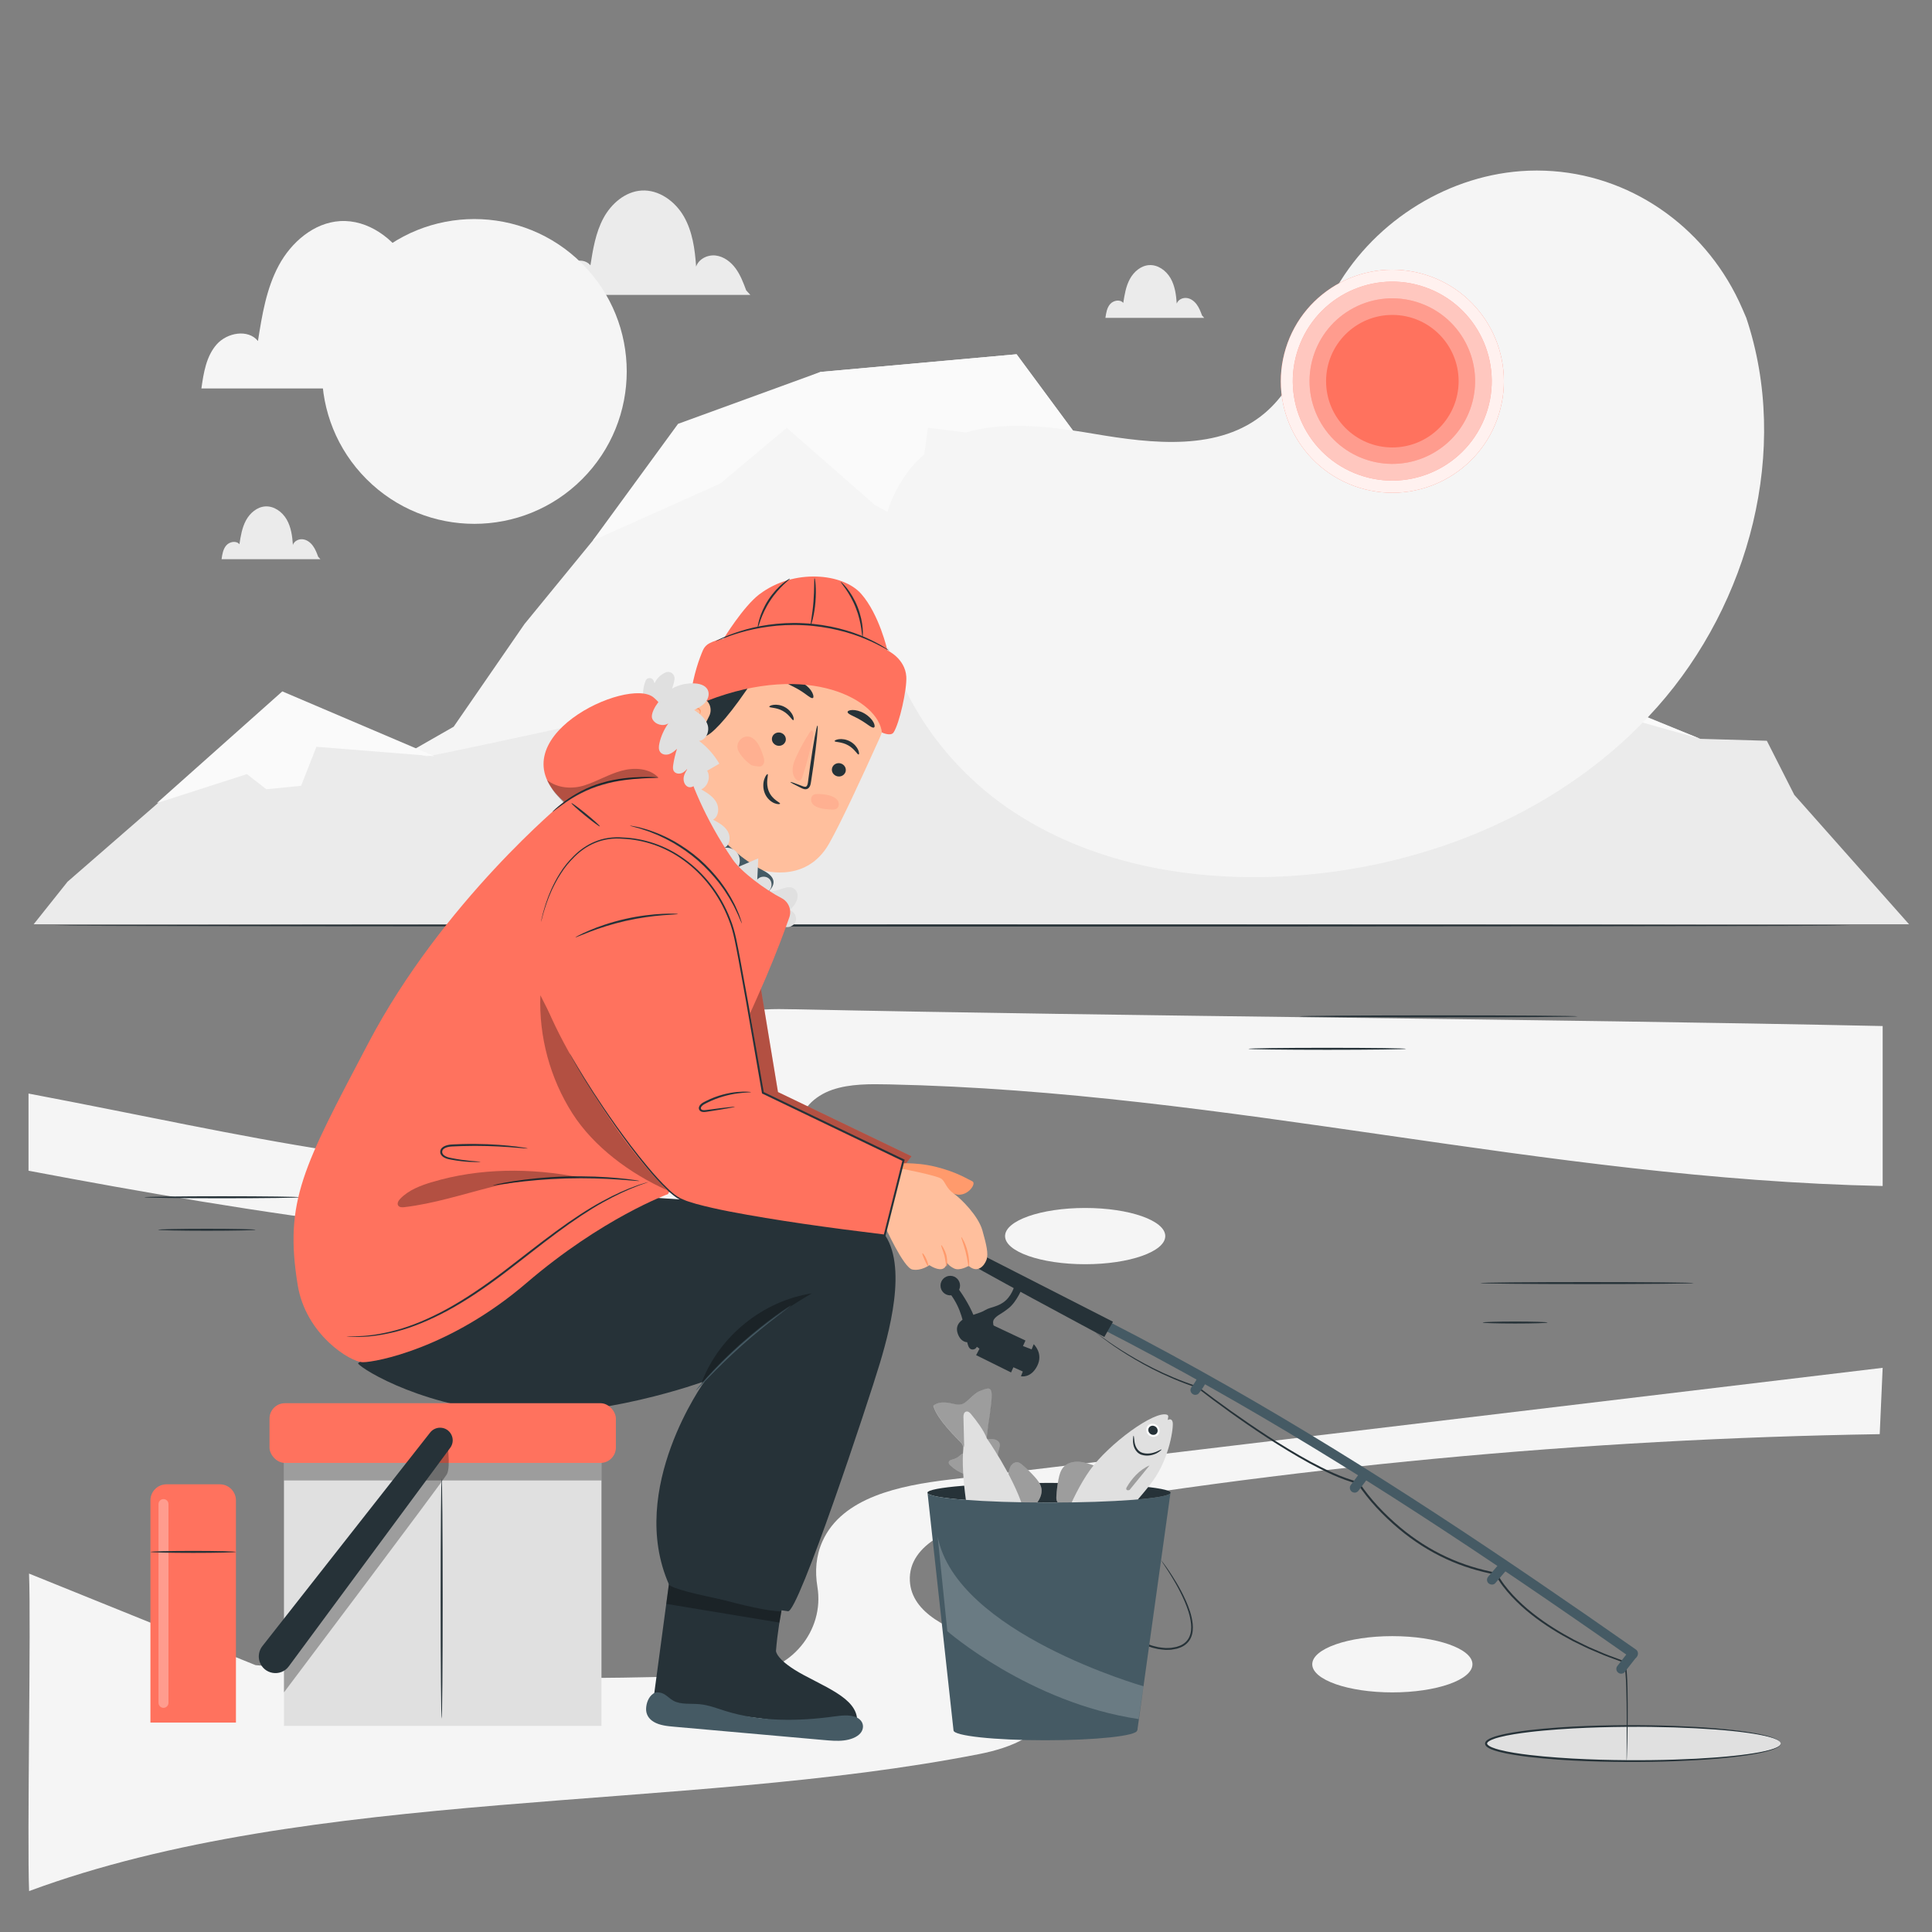 <svg xmlns="http://www.w3.org/2000/svg" viewBox="0 0 500 500"><rect x="0" y="0" width="500" height="500" fill="#808080" stroke="none"/><g id="background-complete"><path d="M82.9,207.81l34.51-19.74,18.32-26.56,41.62-50.86,35.01-14.39,50.73-4.58,30.93,41.86,67.19,9.16s56.17,60.33,56.85,60.25c.67-.08-335.15,4.86-335.15,4.86Z" style="fill:#f5f5f5;"></path><g><path d="M17.48,228.19l54.1-47.06s36.35,14.58,38.88,14.58,87.21-19,88.73-18.5c1.52,.5,56.79-18.5,59.83-19.49,3.04-1,11.15,0,11.15,0l20.79-5.5,11.15-4.5,11.15-3,19.27,2.5,11.66,5.5,95.83,38.49,17.24,.5,7.1,14,29.7,33.49H8.71l8.77-11.01Z" style="fill:#ebebeb;"></path><polygon points="40.58 207.85 63.9 200.34 68.93 204.26 77.93 203.36 81.89 193.27 112.43 195.71 73.06 178.93 40.58 207.85" style="fill:#fafafa;"></polygon><polygon points="440.05 191.21 332.55 147.22 313.29 144.72 287.08 153.25 270.19 157.72 259.03 157.72 237.77 164.93 259 161.81 275.1 173.35 309.34 167.97 327.54 182.38 335.37 173.35 373.09 180.68 363.43 169.62 440.05 191.21" style="fill:#fafafa;"></polygon></g><path d="M257.42,392.83c75.58-13.19,152.26-20.45,229.05-21.67,.25-5.72,.51-11.45,.76-17.17-80.55,9.65-161.09,19.29-241.64,28.94-12.7,1.52-27.59,4.54-32.72,15.92-1.72,3.82-1.99,7.8-1.33,11.8,1.9,11.51-7.03,21.99-18.69,22.54-42.23,2-84.59,1.25-126.71-2.25l-58.63-23.7c.55,13.19-.53,68.98,.02,82.17,73.08-27.05,169.29-20.4,245.95-35.47,7.91-1.56,17.38-5.04,18.31-12.83,1.01-8.5-8.94-13.92-17.33-16.55-8.39-2.64-18.55-6.87-18.99-15.41-.51-9.81,11.98-14.59,21.95-16.33Z" style="fill:#f5f5f5;"></path><ellipse cx="360.34" cy="430.71" rx="20.73" ry="7.28" style="fill:#f5f5f5;"></ellipse><ellipse cx="280.84" cy="319.9" rx="20.73" ry="7.28" style="fill:#f5f5f5;"></ellipse><path d="M205.35,261.2c-5-.11-10.18-.19-14.8,1.41-4.62,1.59-8.53,5.35-8.07,9.47,.6,5.36,7.82,8.62,9.74,13.76,1.9,5.07-2.1,10.65-7.63,13.36-5.53,2.71-12.21,3.2-18.63,3.47-59.48,2.49-100.53-8.68-158.58-19.66v19.97c58.05,10.97,123.9,21.63,183.38,19.13,6.43-.27,13.1-.76,18.63-3.47,5.53-2.71,9.53-8.28,7.63-13.36-1.93-5.14-9.14-8.4-9.74-13.76-.46-4.11,3.46-7.87,8.07-9.47,4.62-1.59,9.79-1.51,14.8-1.41,88.06,1.88,169.03,24.42,257.08,26.3v-41.4c-88.06-1.88-193.83-2.47-281.88-4.35Z" style="fill:#f5f5f5;"></path><polygon points="265.57 113.81 284.26 120.33 263.09 91.68 212.36 96.25 175.48 109.69 153.39 139.92 186.4 125.15 203.61 110.72 226.36 130.65 243.24 139.92 237.77 127.9 240.15 110.72 265.57 113.81" style="fill:#fafafa;"></polygon><path d="M131.46,98.67c-1.18-3.16-2.39-6.37-4.39-9.1-1.99-2.73-4.9-4.96-8.26-5.37-3.35-.41-7.07,1.4-8.16,4.6-.48-7.2-1.5-14.59-5.11-20.85-3.61-6.25-10.33-11.17-17.54-10.73-6.79,.42-12.61,5.46-15.84,11.45-3.23,5.99-4.34,12.86-5.4,19.58-2.57-3.16-8.01-2.17-10.7,.9-2.69,3.06-3.37,7.35-3.94,11.38h81.06l-1.73-1.87Z" style="fill:#f5f5f5;"></path><path d="M444.19,90.43c-1.31-3.49-2.64-7.03-4.84-10.04-2.2-3.01-5.41-5.47-9.11-5.93-3.7-.45-7.8,1.54-9,5.07-.53-7.94-1.66-16.1-5.63-22.99-3.98-6.9-11.4-12.32-19.34-11.83-7.49,.46-13.91,6.02-17.48,12.63-3.57,6.61-4.79,14.19-5.96,21.6-2.84-3.49-8.84-2.39-11.8,.99-2.96,3.38-3.72,8.11-4.35,12.56h87.66l-.15-2.07Z" style="fill:#f5f5f5;"></path><path d="M311.1,81.68c-.37-1-.75-2.01-1.38-2.87-.63-.86-1.55-1.57-2.61-1.69s-2.23,.44-2.57,1.45c-.15-2.27-.47-4.6-1.61-6.58-1.14-1.97-3.26-3.52-5.53-3.38-2.14,.13-3.98,1.72-5,3.61-1.02,1.89-1.37,4.06-1.7,6.18-.81-1-2.53-.68-3.38,.28s-1.06,2.32-1.24,3.59h25.58l-.54-.59Z" style="fill:#ebebeb;"></path><path d="M451.29,132.3c-.5-1.32-1-2.67-1.84-3.81-.83-1.14-2.05-2.08-3.46-2.25-1.4-.17-2.96,.59-3.42,1.93-.2-3.02-.63-6.11-2.14-8.73-1.51-2.62-4.33-4.68-7.35-4.49-2.85,.17-5.28,2.29-6.64,4.8-1.35,2.51-1.82,5.39-2.26,8.2-1.08-1.32-3.36-.91-4.48,.38-1.13,1.28-1.41,3.08-1.65,4.77h33.96l-.72-.78Z" style="fill:#ebebeb;"></path><path d="M82.36,144.13c-.37-1-.75-2.01-1.38-2.87-.63-.86-1.55-1.57-2.61-1.69-1.06-.13-2.23,.44-2.57,1.45-.15-2.27-.47-4.6-1.61-6.58-1.14-1.97-3.26-3.52-5.53-3.38-2.14,.13-3.98,1.72-5,3.61-1.02,1.89-1.37,4.06-1.7,6.18-.81-1-2.53-.68-3.38,.28s-1.06,2.32-1.24,3.59h25.58l-.54-.59Z" style="fill:#ebebeb;"></path><path d="M193.12,75.15c-.74-1.97-1.49-3.97-2.73-5.67-1.24-1.7-3.06-3.09-5.15-3.35-2.09-.26-4.4,.87-5.09,2.86-.3-4.49-.94-9.1-3.18-12.99-2.25-3.9-6.44-6.96-10.93-6.69-4.23,.26-7.86,3.4-9.87,7.14-2.01,3.73-2.71,8.02-3.37,12.21-1.61-1.97-4.99-1.35-6.67,.56-1.68,1.91-2.1,4.58-2.46,7.1h50.52l-1.08-1.17Z" style="fill:#ebebeb;"></path></g><g id="background-simple"><path d="M451.92,82.22l-1.03-2.38c-8.67-20.03-27.42-33.96-48.99-35.55-2.77-.2-5.56-.21-8.34,0-20.02,1.49-38.96,13.86-48.56,31.73-5.65,10.51-8.55,23.1-17.59,30.81-11.76,10.04-29.1,8.02-44.24,5.45-15.14-2.57-32.5-4.54-44.21,5.55-7.34,6.32-10.76,16.27-11.58,25.97-2.15,25.69,12.48,50.94,33.52,65.38,21.04,14.44,47.51,19.12,72.93,17.54,35.61-2.22,71.2-16.86,95.09-43.77,23.88-26.9,34.45-66.58,23-100.73Z" style="fill:#f5f5f5;"></path><circle cx="122.76" cy="96.13" r="39.44" transform="translate(-32.02 114.96) rotate(-45)" style="fill:#f5f5f5;"></circle></g><g id="Floor"><path d="M478.76,239.53c0,.14-104.04,.26-232.34,.26s-232.36-.12-232.36-.26,104.01-.26,232.36-.26,232.34,.12,232.34,.26Z" style="fill:#263238;"></path><path d="M408.31,263.03c0,.14-16.13,.26-36.02,.26s-36.02-.12-36.02-.26,16.12-.26,36.02-.26,36.02,.12,36.02,.26Z" style="fill:#263238;"></path><path d="M363.89,271.43c0,.14-9.14,.26-20.41,.26s-20.41-.12-20.41-.26,9.14-.26,20.41-.26,20.41,.12,20.41,.26Z" style="fill:#263238;"></path><path d="M438.33,332.06c0,.14-12.36,.26-27.61,.26s-27.62-.12-27.62-.26,12.36-.26,27.62-.26,27.61,.12,27.61,.26Z" style="fill:#263238;"></path><path d="M400.51,342.27c0,.14-3.76,.26-8.4,.26s-8.4-.12-8.4-.26,3.76-.26,8.4-.26,8.4,.12,8.4,.26Z" style="fill:#263238;"></path><path d="M77.55,309.85c0,.14-9,.26-20.11,.26s-20.11-.12-20.11-.26,9-.26,20.11-.26,20.11,.12,20.11,.26Z" style="fill:#263238;"></path><path d="M66.14,318.26c0,.14-5.64,.26-12.61,.26s-12.61-.12-12.61-.26,5.64-.26,12.61-.26,12.61,.12,12.61,.26Z" style="fill:#263238;"></path></g><g id="Sun"><g><g><circle cx="360.34" cy="98.65" r="28.86" transform="translate(159.49 413.68) rotate(-72.79)" style="fill:#FF725E;"></circle><g style="opacity:.9;"><circle cx="360.34" cy="98.65" r="28.86" transform="translate(159.49 413.68) rotate(-72.79)" style="fill:#fff;"></circle></g></g><g><circle cx="360.34" cy="98.65" r="25.74" transform="translate(132.26 394.55) rotate(-67.69)" style="fill:#FF725E;"></circle><g style="opacity:.6;"><circle cx="360.34" cy="98.65" r="25.74" transform="translate(132.26 394.55) rotate(-67.69)" style="fill:#fff;"></circle></g></g><g><circle cx="360.34" cy="98.65" r="21.42" transform="translate(-4.44 179.36) rotate(-27.79)" style="fill:#FF725E;"></circle><g style="opacity:.3;"><circle cx="360.34" cy="98.65" r="21.42" transform="translate(-4.44 179.36) rotate(-27.79)" style="fill:#fff;"></circle></g></g><circle cx="360.34" cy="98.65" r="17.15" style="fill:#FF725E;"></circle></g></g><g id="Thermos"><g><path d="M43.09,384.14h13.81c2.29,0,4.16,1.86,4.16,4.16v57.5h-22.13v-57.5c0-2.29,1.86-4.16,4.16-4.16Z" style="fill:#FF725E;"></path><path d="M42.31,441.99h0c-.71,0-1.29-.58-1.29-1.29v-51.45c0-.71,.58-1.29,1.29-1.29h0c.72,0,1.29,.58,1.29,1.29v51.45c0,.71-.58,1.29-1.29,1.29Z" style="fill:#fff; opacity:.3;"></path><path d="M61.06,401.63c0,.14-4.95,.26-11.06,.26s-11.06-.12-11.06-.26,4.95-.26,11.06-.26,11.06,.12,11.06,.26Z" style="fill:#263238;"></path></g></g><g id="Bucket"><g><path d="M302.94,386.32c0,1.41-14.08,2.55-31.46,2.55s-31.46-1.14-31.46-2.55,14.08-2.55,31.46-2.55,31.46,1.14,31.46,2.55Z" style="fill:#263238;"></path><path d="M300.48,403.79s.21,.21,.55,.66c.34,.44,.83,1.11,1.43,1.99,1.18,1.76,2.88,4.35,4.45,7.83,.76,1.74,1.52,3.72,1.76,5.99,.11,1.12,.06,2.35-.43,3.5-.48,1.15-1.49,2.11-2.7,2.59-.31,.11-.61,.21-.92,.32-.32,.06-.64,.12-.97,.18-.64,.17-1.32,.11-1.99,.14-.67-.04-1.34-.12-2.01-.23-.66-.18-1.35-.27-1.99-.53-2.63-.87-5.14-2.28-7.54-3.91-4.79-3.32-8.81-7.16-12.3-10.77-3.48-3.63-6.41-7.08-8.81-10.03-2.39-2.95-4.23-5.41-5.48-7.13-.62-.86-1.1-1.54-1.41-2-.31-.46-.47-.71-.45-.72,.01-.01,.2,.22,.54,.66,.37,.48,.86,1.13,1.48,1.94,1.3,1.68,3.18,4.1,5.6,7.02,2.42,2.92,5.38,6.33,8.87,9.93,3.49,3.58,7.51,7.39,12.25,10.68,2.37,1.62,4.84,3.01,7.4,3.86,.63,.25,1.29,.34,1.93,.52,.65,.11,1.3,.19,1.93,.23,.64-.04,1.28,.03,1.89-.13,.31-.06,.61-.11,.92-.17,.29-.1,.58-.2,.87-.3,1.13-.45,2.02-1.29,2.47-2.34,.46-1.04,.52-2.2,.42-3.28-.21-2.19-.94-4.15-1.67-5.88-1.51-3.47-3.15-6.07-4.28-7.86-.56-.85-1.01-1.53-1.34-2.04-.31-.46-.47-.71-.46-.72Z" style="fill:#263238;"></path><g><g><path d="M289.61,393.08c.52,.83,1.09,1.62,1.73,2.38,.2,.24,.44,.49,.74,.5,.26,.01,.47-.17,.65-.34,1.97-1.96,2.68-5.06,1.8-7.85l-4.91,5.32Z" style="fill:#e0e0e0;"></path><path d="M280.18,400.91c-.02,.22,.16,.43,.37,.54,.21,.11,.44,.13,.67,.18,.61,.12,1.2,.38,1.71,.76,.2,.15,.38,.31,.6,.43,.22,.12,.48,.17,.69,.09,.33-.13,.43-.54,.47-.89,.15-1.43,.01-2.91-.41-4.34l-4.1,3.24Z" style="fill:#e0e0e0;"></path><path d="M272.48,395.27c-.31,.44-.28,1.06-.08,1.59,.2,.53,.87,1.23,1.23,1.69l1.56-4.8c-.64,.71-2.16,.74-2.71,1.52Z" style="fill:#e0e0e0;"></path><path d="M279.12,378.31c-1.42-.07-2.87,.31-3.8,1.28-.82,.86-1.15,2.07-1.38,3.25-.29,1.46-.47,2.96-.55,4.46-.02,.43-.03,.89,.19,1.28,.32,.58,1.04,.87,1.69,.86,.65-.02,1.68-.49,2.26-.75l5.76-9.34c-1.35-.51-2.75-.98-4.17-1.04Z" style="fill:#e0e0e0;"></path><g style="opacity:.3;"><path d="M289.61,393.08c.52,.83,1.09,1.62,1.73,2.38,.2,.24,.44,.49,.74,.5,.26,.01,.47-.17,.65-.34,1.97-1.96,2.68-5.06,1.8-7.85l-4.91,5.32Z"></path></g><g style="opacity:.3;"><path d="M280.18,400.91c-.02,.22,.16,.43,.37,.54,.21,.11,.44,.13,.67,.18,.61,.12,1.2,.38,1.71,.76,.2,.15,.38,.31,.6,.43,.22,.12,.48,.17,.69,.09,.33-.13,.43-.54,.47-.89,.15-1.43,.01-2.91-.41-4.34l-4.1,3.24Z"></path></g><g style="opacity:.3;"><path d="M272.48,395.27c-.31,.44-.28,1.06-.08,1.59,.2,.53,.87,1.23,1.23,1.69l1.56-4.8c-.64,.71-2.16,.74-2.71,1.52Z"></path></g><g style="opacity:.3;"><path d="M279.12,378.31c-1.42-.07-2.87,.31-3.8,1.28-.82,.86-1.15,2.07-1.38,3.25-.29,1.46-.47,2.96-.55,4.46-.02,.43-.03,.89,.19,1.28,.32,.58,1.04,.87,1.69,.86,.65-.02,1.68-.49,2.26-.75l5.76-9.34c-1.35-.51-2.75-.98-4.17-1.04Z"></path></g><path d="M270.8,400.25l2.57-1.5s3.62-11.16,8.7-18.27c4.88-6.82,16.72-15.49,19.96-14.35,.21,.08,.34,.3,.31,.51l-.13,.87s.98-.68,1.27,.52c.29,1.2-.77,9.25-5.14,15.25-4.38,6-13.39,15.19-19.21,18.69,0,0-.71,.45-.89,1.45-.18,1.01-1.05,8.58-3.33,11.4,0,0-1.35-.18-2.49-1.86-1.13-1.69-1.11-2.93-2.3-3.82-1.19-.89-3.89-.65-5.58-1.71-1.68-1.06-2.76-1.61-1.04-2.98,1.73-1.37,7.29-4.21,7.29-4.21Z" style="fill:#e0e0e0;"></path><path d="M291.61,384.88c-.11,.18-.21,.42-.09,.61,.16,.26,.54,.21,.81,.11l5.18-6.35c-2.56,1.05-4.69,3.5-5.9,5.63Z" style="opacity:.3;"></path><path d="M300.6,375.14c.03,.05-.4,.5-1.3,.98-.91,.44-2.37,.88-3.95,.35-.78-.28-1.36-.91-1.67-1.54-.32-.63-.42-1.25-.45-1.76-.04-1.02,.08-1.62,.14-1.62,.09,0,.1,.62,.24,1.58,.13,.91,.6,2.33,1.93,2.82,1.32,.46,2.73,.14,3.59-.19,.89-.37,1.42-.71,1.46-.63Z" style="fill:#263238;"></path><path d="M299.38,368.84c.79,.59,.99,1.66,.44,2.39s-1.63,.84-2.42,.25c-.79-.59-.99-1.66-.44-2.39,.55-.73,1.63-.84,2.42-.25Z" style="fill:#fff;"></path><path d="M299.08,369.24c.55,.41,.69,1.16,.31,1.67s-1.14,.58-1.69,.17-.69-1.16-.31-1.67,1.14-.58,1.69-.17Z" style="fill:#263238;"></path><g style="opacity:.3;"><path d="M278.12,402.5c-1.84,1.45-3.68,2.9-5.52,4.35-.42,.33-1.05,.66-1.53,.28-.41-.32-.36-.9-.26-1.35,.58-2.39,1.3-4.93,2.53-7.01l-2.54,1.48s-5.56,2.84-7.29,4.21c-1.73,1.37-.65,1.91,1.04,2.98,1.68,1.06,4.39,.82,5.58,1.71,1.19,.89,1.17,2.13,2.3,3.82,1.13,1.69,2.49,1.86,2.49,1.86,2.28-2.82,3.15-10.39,3.33-11.4,.12-.71,.51-1.14,.73-1.33-.31,.02-.62,.21-.86,.4Z"></path></g></g><g><path d="M250.16,388.59c-.97-.08-1.95-.1-2.94-.04-.31,.02-.65,.06-.84,.29-.16,.2-.15,.48-.12,.72,.39,2.75,2.45,5.18,5.2,6.15l-1.31-7.12Z" style="fill:#e0e0e0;"></path><path d="M249.55,376.34c-.16-.15-.44-.13-.65-.03-.21,.1-.37,.28-.54,.43-.46,.42-1.02,.73-1.63,.91-.24,.07-.48,.12-.7,.22-.22,.1-.43,.28-.49,.5-.09,.35,.17,.66,.44,.91,1.05,.98,2.32,1.76,3.71,2.27l-.13-5.22Z" style="fill:#e0e0e0;"></path><path d="M258.68,373.56c-.17-.51-.68-.86-1.23-1.02-.55-.16-1.51-.04-2.09-.03l2.91,4.13c-.18-.94,.7-2.17,.4-3.08Z" style="fill:#e0e0e0;"></path><path d="M268.27,389.04c.9-1.09,1.47-2.49,1.25-3.81-.19-1.17-.97-2.16-1.77-3.05-1-1.11-2.08-2.15-3.24-3.11-.33-.28-.69-.56-1.14-.62-.66-.1-1.32,.31-1.7,.84-.38,.53-.61,1.64-.75,2.26l4.02,10.21c1.22-.77,2.43-1.62,3.33-2.71Z" style="fill:#e0e0e0;"></path><g style="opacity:.3;"><path d="M250.16,388.59c-.97-.08-1.95-.1-2.94-.04-.31,.02-.65,.06-.84,.29-.16,.2-.15,.48-.12,.72,.39,2.75,2.45,5.18,5.2,6.15l-1.31-7.12Z"></path></g><g style="opacity:.3;"><path d="M249.55,376.34c-.16-.15-.44-.13-.65-.03-.21,.1-.37,.28-.54,.43-.46,.42-1.02,.73-1.63,.91-.24,.07-.48,.12-.7,.22-.22,.1-.43,.28-.49,.5-.09,.35,.17,.66,.44,.91,1.05,.98,2.32,1.76,3.71,2.27l-.13-5.22Z"></path></g><g style="opacity:.3;"><path d="M258.68,373.56c-.17-.51-.68-.86-1.23-1.02-.55-.16-1.51-.04-2.09-.03l2.91,4.13c-.18-.94,.7-2.17,.4-3.08Z"></path></g><g style="opacity:.3;"><path d="M268.27,389.04c.9-1.09,1.47-2.49,1.25-3.81-.19-1.17-.97-2.16-1.77-3.05-1-1.11-2.08-2.15-3.24-3.11-.33-.28-.69-.56-1.14-.62-.66-.1-1.32,.31-1.7,.84-.38,.53-.61,1.64-.75,2.26l4.02,10.21c1.22-.77,2.43-1.62,3.33-2.71Z"></path></g><path d="M255.7,369.23l-.35,2.96s6.76,9.58,9.4,17.92c2.53,8,2.37,22.67-.48,24.58-.19,.13-.44,.1-.59-.05l-.62-.62s-.04,1.2-1.18,.71-6.95-6.16-9.13-13.26c-2.18-7.1-4.13-19.83-3.44-26.58,0,0,.07-.83-.63-1.58-.7-.75-6.23-5.98-7.13-9.5,0,0,.95-.98,2.98-.87,2.03,.1,3.01,.86,4.44,.45,1.43-.42,2.85-2.73,4.71-3.44,1.86-.71,2.94-1.25,3,.95,.06,2.2-1,8.36-1,8.36Z" style="fill:#e0e0e0;"></path><path d="M255.52,395.1c-.08-.19-.21-.41-.44-.43-.3-.03-.49,.31-.58,.59l1.98,7.95c.69-2.67,0-5.85-.97-8.1Z" style="opacity:.3;"></path><path d="M257.93,408.13c-.06,0-.16-.62,0-1.63,.19-.99,.72-2.42,2.09-3.37,.7-.46,1.55-.54,2.23-.42,.69,.12,1.26,.41,1.68,.69,.84,.58,1.25,1.04,1.21,1.09-.05,.07-.56-.29-1.41-.75-.81-.44-2.22-.91-3.42-.15-1.16,.78-1.75,2.1-2,2.99-.24,.93-.28,1.56-.37,1.55Z" style="fill:#263238;"></path><path d="M263.71,410.94c-.95,.28-1.93-.21-2.18-1.08-.26-.87,.31-1.81,1.25-2.09s1.93,.21,2.18,1.08c.26,.87-.31,1.81-1.25,2.09Z" style="fill:#fff;"></path><path d="M263.57,410.46c-.66,.19-1.34-.14-1.52-.75-.18-.61,.21-1.26,.87-1.45,.66-.19,1.34,.14,1.52,.75s-.21,1.26-.87,1.45Z" style="fill:#263238;"></path><g style="opacity:.3;"><path d="M249.51,373.74c-.06-2.34-.12-4.69-.17-7.03-.01-.53,.1-1.23,.69-1.39,.51-.14,.94,.25,1.24,.61,1.57,1.9,3.16,4,4.1,6.23l.34-2.92s1.06-6.15,1-8.36c-.06-2.21-1.14-1.67-3-.95-1.86,.71-3.29,3.02-4.71,3.44-1.43,.42-2.41-.34-4.44-.45-2.03-.1-2.98,.87-2.98,.87,.89,3.52,6.43,8.75,7.13,9.5,.49,.53,.61,1.09,.63,1.38,.17-.26,.2-.62,.19-.93Z"></path></g></g><path d="M271.48,388.86c-16.99,0-30.82-1.09-31.43-2.45l6.72,61.42h47.57l8.56-61.38c-.85,1.34-14.59,2.41-31.42,2.41Z" style="fill:#455a64;"></path><path d="M302.94,386.15h-.08s.05,.08,.06,.12l.02-.12Z" style="fill:#455a64;"></path><path d="M240.1,386.15h-.08v.13s.05-.09,.08-.13Z" style="fill:#455a64;"></path></g><ellipse cx="270.53" cy="447.83" rx="23.75" ry="2.55" style="fill:#455a64;"></ellipse><path d="M242.66,397.61l2.51,24.54s21.23,18.53,49.52,22.75l1.24-8.5s-48.55-13.79-53.27-38.79Z" style="fill:#fff; opacity:.2;"></path></g></g><g id="Hole"><path d="M460.86,451.2c0,2.5-17.07,4.53-38.13,4.53s-38.13-2.03-38.13-4.53,17.07-4.53,38.13-4.53,38.13,2.03,38.13,4.53Z" style="fill:#e0e0e0;"></path><path d="M460.86,451.2s0-.15-.16-.36c-.15-.21-.47-.45-.94-.66-.93-.44-2.41-.84-4.34-1.21-3.87-.73-9.55-1.33-16.58-1.69-7.03-.36-15.43-.51-24.73-.25-4.65,.14-9.54,.37-14.58,.84-2.52,.23-5.08,.52-7.66,.94-1.29,.21-2.58,.46-3.85,.79-.64,.16-1.27,.36-1.86,.61-.3,.12-.59,.26-.84,.44-.25,.16-.47,.39-.46,.57-.01,.18,.21,.4,.46,.57,.25,.18,.54,.31,.84,.44,.6,.25,1.23,.44,1.86,.61,1.27,.33,2.56,.58,3.85,.79,2.58,.42,5.14,.71,7.66,.94,5.04,.46,9.93,.7,14.58,.84,9.31,.26,17.7,.11,24.74-.25,7.03-.37,12.71-.96,16.58-1.69,1.93-.37,3.41-.77,4.34-1.21,.47-.21,.79-.46,.94-.66,.17-.2,.13-.37,.16-.36-.02-.01,.04,.16-.12,.39-.14,.23-.46,.5-.93,.73-.93,.48-2.42,.91-4.35,1.32-3.87,.8-9.56,1.45-16.6,1.86-7.04,.41-15.44,.6-24.77,.36-4.66-.13-9.56-.35-14.62-.81-2.53-.23-5.1-.52-7.7-.94-1.3-.21-2.6-.46-3.9-.8-.65-.17-1.3-.37-1.93-.63-.32-.13-.64-.28-.94-.49-.28-.2-.66-.46-.68-1,.03-.53,.41-.79,.69-.99,.3-.21,.62-.36,.94-.49,.64-.26,1.28-.46,1.93-.63,1.3-.34,2.6-.59,3.9-.8,2.59-.42,5.17-.71,7.69-.94,5.06-.46,9.95-.68,14.61-.81,9.32-.24,17.73-.05,24.77,.36,7.04,.42,12.73,1.07,16.6,1.86,1.93,.4,3.42,.84,4.35,1.32,.47,.23,.79,.5,.93,.73,.16,.23,.1,.4,.12,.39Z" style="fill:#263238;"></path></g><g id="Character"><g><g><g><g><path d="M216.39,160.27l1.07,.59c10.75,5.92,15.16,19.11,10.12,30.3-4.69,10.41-10,21.85-13.01,27.16-6.24,11-18.26,6.62-18.26,6.62l-6.39,13.82-26.42-15.64,24.2-49.56c5.34-12.04,16.8-18.97,28.69-13.3Z" style="fill:#ffbf9d;"></path><path d="M196.32,224.95s-7.22-3.44-12.09-12.21c0,0-.92,10.12,10.68,15.21l1.41-3Z" style="fill:#ff9a6c;"></path><path d="M218.71,200.01c-.43,.85-1.51,1.19-2.4,.76-.9-.43-1.28-1.47-.84-2.32,.43-.85,1.51-1.19,2.4-.76,.9,.43,1.28,1.47,.85,2.33Z" style="fill:#263238;"></path><path d="M222.21,195.26c-.31,.1-1.02-1.45-2.72-2.38-1.69-.96-3.42-.77-3.49-1.08-.04-.14,.37-.4,1.13-.5,.75-.1,1.88,.02,2.93,.61,1.06,.59,1.73,1.47,2.03,2.15,.3,.69,.27,1.16,.13,1.2Z" style="fill:#263238;"></path><path d="M203.19,192.07c-.43,.85-1.51,1.19-2.4,.76-.9-.43-1.28-1.47-.84-2.32,.43-.85,1.51-1.19,2.4-.76,.9,.43,1.28,1.47,.85,2.33Z" style="fill:#263238;"></path><path d="M205.31,186.37c-.31,.1-1.02-1.45-2.72-2.38-1.69-.96-3.42-.77-3.49-1.08-.04-.14,.36-.41,1.13-.5,.75-.1,1.88,.02,2.93,.61,1.06,.59,1.73,1.47,2.03,2.15,.3,.69,.27,1.16,.13,1.2Z" style="fill:#263238;"></path><path d="M204.54,202.39c.05-.1,1.2,.3,3.04,1.02,.46,.19,.92,.33,1.15,.08,.27-.26,.35-.83,.42-1.45,.17-1.28,.35-2.61,.54-4.02,.81-5.69,1.65-10.28,1.88-10.24,.23,.04-.24,4.68-1.05,10.37-.21,1.4-.41,2.73-.6,4.01-.11,.58-.13,1.3-.71,1.83-.3,.26-.74,.32-1.06,.24-.33-.07-.57-.2-.79-.3-1.78-.86-2.85-1.44-2.8-1.54Z" style="fill:#263238;"></path><path d="M210.39,180.63c-.46,.31-1.66-.96-3.43-2.01-1.74-1.09-3.44-1.58-3.36-2.12,.05-.25,.58-.46,1.42-.45,.83,0,1.95,.28,3.01,.92,1.05,.64,1.79,1.5,2.16,2.23,.38,.73,.41,1.29,.2,1.44Z" style="fill:#263238;"></path><path d="M226.16,188.29c-.57,.19-1.75-.99-3.43-1.94-1.65-1-3.26-1.46-3.37-2.04-.04-.28,.4-.54,1.23-.56,.82-.03,2.01,.24,3.15,.91,1.14,.67,1.96,1.57,2.33,2.29,.38,.73,.35,1.23,.09,1.33Z" style="fill:#263238;"></path><path d="M229.31,185.49s.9-8.54-1.55-12c-2.97-4.19-7.16-.71-10.42-3.91-3.26-3.2-6.09-7.21-11.68-6.4-6.11,.89-5.35,4.29-8.33,9.06-12.05,19.32-18.79,22.95-14.66,13,.45-1.09-1.95-3.48,.02-8.05,2.55-5.93,6.1-12.89,9.56-16.19,2.92-2.78,6.12-4.05,10.98-4.72,7.67-1.06,15.18,2.97,19.97,6.27,4.79,3.3,11.35,14.52,6.11,22.95Z" style="fill:#263238;"></path><path d="M183.54,185.32c.87-1.75,.14-3.91-1.65-4.68-2.17-.94-5.12-1.03-7.33,3.31-3.93,7.7,4.62,10.06,4.74,9.84,.09-.15,2.62-5.23,4.24-8.47Z" style="fill:#ffbf9d;"></path><path d="M179.11,190.04s-.18,.03-.46,.01c-.27-.01-.69-.14-1.01-.49-.66-.71-.69-2.35-.02-3.76,.34-.71,.83-1.3,1.36-1.73,.52-.44,1.09-.65,1.53-.52,.46,.11,.62,.51,.6,.77,0,.27-.13,.4-.1,.43,.01,.03,.23-.05,.33-.39,.05-.17,.05-.4-.06-.64-.11-.24-.34-.46-.64-.57-.61-.26-1.43,.01-2.01,.48-.62,.45-1.18,1.11-1.56,1.91-.74,1.58-.69,3.44,.26,4.32,.47,.42,1.01,.48,1.33,.42,.34-.07,.46-.22,.44-.25Z" style="fill:#ff9a6c;"></path></g><path d="M201.88,207.99c.11-.31-1.96-.94-2.9-3.17-.94-2.23-.03-4.37-.32-4.47-.12-.07-.55,.37-.86,1.3-.31,.91-.42,2.34,.15,3.7,.57,1.36,1.64,2.19,2.47,2.52,.84,.34,1.43,.27,1.46,.12Z" style="fill:#263238;"></path></g><g><path d="M196.58,153.77c8.84-6.69,21.57-5.44,26.28-.1,4.71,5.34,6.8,14.65,6.8,14.65,0,0,4.58,2.08,4.89,6.79,.21,3.18-1.78,12.19-3.3,14.45-.73,1.09-3.02,0-3.02,0-.82-8.2-18.62-18.54-45.27-8.18l-4.24-1.19c.75-5.74,2.37-10,3.21-11.93,.34-.79,.95-1.43,1.72-1.81,.91-.45,2.24-.99,3.6-1.12,0,0,5.08-8.35,9.32-11.57Z" style="fill:#FF725E;"></path><path d="M185.19,165.96s.13-.1,.41-.24c.28-.14,.69-.36,1.23-.59,1.08-.49,2.68-1.14,4.71-1.78,4.04-1.29,9.93-2.42,16.44-2.06,6.51,.31,12.27,1.98,16.14,3.74,1.95,.87,3.46,1.7,4.47,2.32,.51,.3,.89,.57,1.15,.74,.26,.18,.39,.28,.38,.29-.02,.03-.59-.29-1.63-.85-1.04-.56-2.57-1.34-4.52-2.16-3.88-1.65-9.57-3.25-16.02-3.56-6.44-.35-12.27,.7-16.31,1.89-2.03,.59-3.64,1.18-4.74,1.61-1.1,.43-1.71,.69-1.73,.65Z" style="fill:#263238;"></path><path d="M204.44,149.74c.11,.13-2.82,2.15-5.15,5.76-2.37,3.58-3.03,7.08-3.2,7.03-.06-.01,.03-.89,.42-2.26,.39-1.37,1.15-3.22,2.34-5.05,1.2-1.83,2.58-3.27,3.68-4.18,1.1-.91,1.87-1.35,1.9-1.3Z" style="fill:#263238;"></path><path d="M210.81,149.63c.13-.02,.52,2.74,.23,6.15-.27,3.41-1.11,6.07-1.23,6.03-.15-.04,.45-2.72,.71-6.07,.28-3.36,.13-6.1,.28-6.11Z" style="fill:#263238;"></path><path d="M217.59,150.57s.72,.55,1.61,1.68c.89,1.13,1.97,2.83,2.77,4.88,.8,2.05,1.18,4.03,1.29,5.46,.11,1.44,.02,2.32-.04,2.32-.17,.02-.13-3.57-1.74-7.59-1.56-4.04-4.04-6.64-3.9-6.74Z" style="fill:#263238;"></path></g><g style="opacity:.2;"><path d="M197.45,195.44c-.5-1.45-1.04-2.95-2.16-4-.16-.15-.34-.29-.53-.42-2.14-1.39-4.78,1.03-3.66,3.32,.69,1.4,2.01,2.69,3.16,3.55,.43,.32,2.04,.56,2.57,.44,.55-.12,.9-.7,.94-1.26,.05-.56-.14-1.11-.32-1.64Z" style="fill:#FF725E;"></path></g><g style="opacity:.2;"><path d="M216.95,207.47c-.27-.62-.86-1.04-1.48-1.3-1.22-.53-2.39-.66-3.73-.69-.44,0-.92,.02-1.28,.27-.7,.47-.7,1.58-.19,2.25,.51,.67,1.35,.99,2.17,1.18,.9,.2,1.83,.29,2.76,.32,.45,.02,.94,.02,1.32-.23,.57-.37,.7-1.19,.43-1.8Z" style="fill:#FF725E;"></path></g><g style="opacity:.2;"><path d="M210.04,189.03l-.41,.38c-1.32,2.02-2.48,4.13-3.5,6.32-.42,.9-.81,1.83-.95,2.81-.14,.98,0,2.04,.56,2.86,.27,.39,.72,.73,1.17,.61,.43-.12,.64-.61,.78-1.04,1.1-3.36,2-6.79,2.71-10.26,.12-.6,.17-1.36-.35-1.67Z" style="fill:#FF725E;"></path></g></g><g><path d="M215.71,373.52c-6.36,18.62-13.42,35.6-14.89,53.73,0,0-.09,2.37,7.31,6.32,7.94,4.24,15.76,7.21,13.22,14.38l-52.41-6.87,9.77-72.9,37,5.34Z" style="fill:#263238;"></path><path d="M222.43,444.93c-1.58-1.3-4.26-1.03-6.49-.72-9.3,1.3-19.25,1.39-28.18-1.4-2.17-.68-4.31-1.53-6.63-1.76-2.33-.23-4.9,.16-6.84-.89-.87-.47-1.48-1.17-2.32-1.67-.84-.5-2.13-.74-2.87-.2-1.31,.87-1.84,2.55-1.89,3.9s.57,2.6,2,3.44c1.52,.9,3.51,1.1,5.39,1.26,12.87,1.14,25.74,2.29,38.61,3.43,1.72,.15,3.46,.31,5.16,.11,1.69-.2,3.36-.79,4.29-1.86,.94-1.07,.96-2.66-.24-3.64Z" style="fill:#455a64;"></path><path d="M202.23,416.99l-.51,2.94-29.29-4.85,.68-5.06s23.04,7.21,29.12,6.97Z" style="opacity:.3;"></path></g><g><path d="M92.72,352.74c-1.11,.24,14.29,10.79,38.23,12.81,23.94,2.02,51.42-8.09,51.42-8.09,0,0-20.16,27.78-9.26,52.56,.91,2.07,28.13,6.64,30.83,6.97,2.7,.34,20.75-54.13,23.79-64.25,3.03-10.12,7.59-28.07-.59-35.28-8.18-7.21-21.67-6.87-33.8-6.53-12.14,.34-35.63-1.97-35.63-1.97l-64.98,43.78Z" style="fill:#263238;"></path><path d="M204.78,337.82s-.34,.32-1.01,.83c-.75,.57-1.7,1.29-2.83,2.15-2.38,1.82-5.61,4.42-9.02,7.46-3.41,3.05-6.35,5.97-8.43,8.12-.98,1.03-1.8,1.89-2.46,2.57-.58,.61-.91,.93-.94,.91-.03-.02,.25-.39,.79-1.04,.53-.65,1.33-1.57,2.34-2.68,2.02-2.23,4.93-5.2,8.35-8.26,3.43-3.06,6.71-5.61,9.15-7.37,1.22-.88,2.22-1.57,2.93-2.02,.71-.46,1.11-.69,1.13-.67Z" style="fill:#455a64;"></path><g style="opacity:.3;"><path d="M181.72,357.45c4.62-11.82,15.84-20.81,28.39-22.73-10.71,6.19-20.4,14.15-28.53,23.47"></path></g></g><g><path d="M420.97,455.73s-.01-.11-.01-.32c0-.24,0-.55,0-.95,0-.86,.01-2.1,.02-3.7,0-3.23,.07-7.94-.1-13.85-.05-1.48-.11-3.03-.27-4.64-.04-.4-.09-.81-.17-1.21-.04-.2-.08-.4-.15-.58-.03-.09-.08-.18-.11-.21,0,0,0,0,0,0l-.07-.03-.15-.06c-.8-.29-1.61-.59-2.44-.9-.83-.31-1.68-.6-2.53-.95-.84-.36-1.7-.73-2.58-1.1-1.77-.7-3.5-1.64-5.33-2.5-3.58-1.89-7.26-4.11-10.79-6.9-1.77-1.38-3.47-2.94-5.08-4.65-1.59-1.73-3.11-3.58-4.24-5.81l.19,.15c-4.3-.8-8.7-2.1-12.96-4.08-4.27-1.97-8.38-4.59-12.15-7.74-4.17-3.51-7.87-7.42-10.74-11.76l.16,.11c-4.58-1.23-8.7-3.28-12.6-5.37-3.88-2.13-7.52-4.38-10.96-6.61-6.86-4.49-12.92-8.9-18.11-12.93l.06,.03c-8.87-2.93-15.43-6.8-19.8-9.61-2.18-1.42-3.82-2.62-4.9-3.45-.54-.42-.95-.75-1.22-.97-.27-.23-.4-.35-.4-.35,0,0,.15,.1,.43,.31,.3,.22,.72,.53,1.25,.93,1.11,.8,2.76,1.97,4.95,3.36,4.39,2.75,10.96,6.55,19.8,9.42h.03l.03,.03c5.2,3.99,11.28,8.38,18.13,12.84,3.44,2.21,7.07,4.45,10.94,6.56,3.88,2.07,8,4.11,12.49,5.3l.1,.03,.06,.09c2.82,4.25,6.51,8.16,10.64,11.63,3.74,3.13,7.81,5.73,12.04,7.67,4.22,1.96,8.58,3.25,12.83,4.06l.12,.02,.06,.12c1.07,2.1,2.58,3.98,4.14,5.67,1.59,1.69,3.26,3.24,5.02,4.61,3.49,2.78,7.14,4.99,10.69,6.89,1.82,.87,3.54,1.81,5.29,2.51,.87,.37,1.72,.74,2.56,1.1,.84,.35,1.69,.65,2.52,.96,.83,.31,1.63,.61,2.43,.91l.15,.06,.08,.03s.1,.06,.13,.09c.11,.12,.15,.23,.19,.34,.08,.22,.12,.43,.16,.64,.08,.42,.12,.83,.16,1.24,.15,1.63,.2,3.19,.24,4.67,.12,5.93,.02,10.64-.04,13.87-.05,1.6-.08,2.84-.11,3.7l-.04,.95c-.01,.21-.02,.32-.03,.32Z" style="fill:#263238;"></path><path d="M285.18,343.92c18.85,9.67,37.3,20.11,55.38,31.14,17.76,10.82,35.18,22.2,52.39,33.87,9.77,6.62,19.47,13.34,29.14,20.11,1.32,.92,2.57-1.24,1.26-2.16-17.05-11.93-34.21-23.71-51.64-35.09-17.5-11.42-35.27-22.43-53.42-32.78-10.49-5.98-21.11-11.74-31.85-17.25-1.43-.73-2.7,1.42-1.26,2.16h0Z" style="fill:#455a64;"></path><path d="M248.5,325.49c.27,.75,37.3,20.52,37.3,20.52l2.24-3.95-38.35-19.57-1.19,3Z" style="fill:#263238;"></path><g><path d="M264.22,356.17s2.55,.61,4.21-2.67c1.66-3.28-.91-5.62-.91-5.62l-3.3,8.29Z" style="fill:#263238;"></path><path d="M265.29,355.26c.03-.08-3.49-1.61-3.49-1.61l2.65-5.41,3.14,1.22-2.31,5.8Z" style="fill:#263238;"></path><polygon points="265.39 346.93 261.66 355.19 252.62 350.71 256.73 342.85 265.39 346.93" style="fill:#263238;"></polygon><path d="M253.14,346.85s.11,2.35-1.39,2.4c-1.5,.05-1.43-2.4-2.05-5.2s-1.37-6.72-5.04-10.71l2.19-1.39s7.2,8.8,6.29,14.89Z" style="fill:#263238;"></path><path d="M251.14,347.3s-2.06,.66-3.13-1.79c-1.07-2.45,.53-3.67,1.74-4.39,1.22-.72,3.87-1.21,5.21-2.06,1.35-.85,3.48-.8,5.35-2.53,1.87-1.72,2.39-4.31,2.39-4.31l1.93,.93s-1.41,3.64-3.55,5.37c-2.14,1.73-3.05,1.82-3.82,2.9-.77,1.08,.53,3.05,.53,3.05,0,0-3.93,4.85-3.94,4.84-.01-.02-2.73-2.01-2.73-2.01Z" style="fill:#263238;"></path></g><path d="M248.46,332.71c0,1.4-1.13,2.53-2.53,2.53s-2.53-1.13-2.53-2.53,1.13-2.53,2.53-2.53,2.53,1.13,2.53,2.53Z" style="fill:#263238;"></path><path d="M310.08,356.25c-.44,.89-.94,1.72-1.55,2.51,.07-.08,.13-.17,.2-.25-.09,.12-.18,.23-.27,.35-.21,.27-.37,.53-.37,.88,0,.31,.14,.67,.37,.88,.24,.22,.55,.38,.88,.37,.31-.01,.68-.11,.88-.37,.41-.52,.83-1.05,1.18-1.61,.31-.48,.58-.99,.83-1.5,.15-.3,.22-.63,.13-.96-.08-.29-.3-.6-.57-.75-.29-.15-.64-.23-.96-.13-.3,.1-.6,.28-.75,.57h0Z" style="fill:#455a64;"></path><path d="M352.09,380.98c-.86,1.14-1.72,2.29-2.58,3.43-.18,.24-.2,.69-.13,.96,.08,.29,.3,.6,.57,.75,.29,.15,.64,.23,.96,.13l.3-.13c.19-.11,.34-.26,.45-.45,.86-1.14,1.72-2.29,2.58-3.43,.18-.24,.2-.69,.13-.96-.08-.29-.3-.6-.57-.75-.29-.15-.64-.23-.96-.13l-.3,.13c-.19,.11-.34,.26-.45,.45h0Z" style="fill:#455a64;"></path><path d="M388.41,404.23c-1.07,1.25-2.14,2.5-3.21,3.74-.22,.26-.37,.54-.37,.88,0,.31,.14,.67,.37,.88,.47,.43,1.31,.53,1.77,0l3.21-3.74c.22-.26,.37-.54,.37-.88,0-.31-.14-.67-.37-.88-.47-.43-1.31-.53-1.77,0h0Z" style="fill:#455a64;"></path><path d="M420.43,432.78c.95-1.21,1.9-2.42,2.84-3.63,.21-.27,.37-.52,.37-.88,0-.31-.14-.67-.37-.88-.24-.22-.55-.38-.88-.37-.31,.01-.68,.11-.88,.37-.95,1.21-1.9,2.42-2.84,3.63-.21,.27-.37,.52-.37,.88,0,.31,.14,.67,.37,.88,.24,.22,.55,.38,.88,.37,.31-.01,.68-.11,.88-.37h0Z" style="fill:#455a64;"></path></g><g><polygon points="196.58 253.81 201.34 282.62 235.89 299.24 225.97 312.2 187.73 298.49 186.92 258.79 196.58 253.81" style="fill:#FF725E;"></polygon><polygon points="196.58 253.81 201.34 282.62 235.89 299.24 225.97 312.2 187.73 298.49 186.92 258.79 196.58 253.81" style="opacity:.3;"></polygon><path d="M231.44,301.15s5.26-.55,10.78,.83c5.52,1.38,8.12,3.16,9.41,3.73,1.3,.57-1.54,4.55-4.78,3.21s-11.38-1.26-11.86-1.42c-.48-.16-4.78-1.14-4.78-1.14l1.22-5.21Z" style="fill:#ff9a6c;"></path><path d="M180.6,208.61s5.68,10.94,16.95,16.69c6.99,3.56-2.11,7.75-2.11,7.75l-5.16,11.92-9.67-36.36Z" style="fill:#455a64;"></path><path d="M166.42,179.67c-.02-1.2,.22-2.41,.67-3.52,.38-.92,1.69-.89,2.06,.03l.26,.66c.54-1.28,1.62-2.29,2.89-2.83,1.17-.49,2.44,.52,2.26,1.77-.12,.83-.33,1.64-.63,2.42,1.83-1.02,3.96-1.48,6.05-1.32,1.46,.11,3.09,.67,3.38,2.3,.11,.63-.03,1.29-.33,1.85-.73,1.34-2.08,2.05-3.38,2.72,1.48,.99,2.98,2.2,3.5,3.9,.52,1.71-.48,3.95-2.25,4.08,2.12,1.6,3.92,3.62,5.26,5.91l-3.15,1.82c.97,1.64,.2,4.05-1.53,4.83,1.48,.87,3.03,1.8,3.88,3.29,.85,1.49,.67,3.71-.83,4.56,1.46,.77,2.99,1.61,3.82,3.03,.83,1.43,.57,3.61-.94,4.28,1.25-.26,2.63,.26,3.39,1.29,.76,1.02,.87,2.49,.26,3.62l5.18-2.22-.26,5.48c.74-.9,2.28-.99,3.11-.17,.83,.82,.77,2.36-.12,3.11,2.24,.57,4.85-1.96,6.66-.47,.61,.5,.87,1.32,.77,2.11-.17,1.38-1.11,2.39-2.01,3.36,1.2,.33,1.94,1.79,1.51,2.95-.44,1.16-1.95,1.78-3.08,1.24l-11.44-6.32-23.92-36.8-1.02-16.96Z" style="fill:#e0e0e0;"></path><path d="M145.99,207.47s-31.42,25.85-50.69,62.53c-16.82,32.01-21.81,40.78-18.25,62.6,2.08,12.76,13.6,19.94,16.89,19.94s22.52-3.54,42.27-20.47c19.75-16.93,36.68-23.04,36.68-23.04,0,0,20.85-45.54,25.34-56.08,2.82-6.62,4.87-12.17,6.04-15.52,.68-1.93-.18-4.05-1.99-4.99-4.26-2.2-10.53-6.85-12.69-10.04-14.96-22.07-12.83-35.49-20.43-41.89-6.61-5.57-41.65,10.88-23.17,26.96Z" style="fill:#FF725E;"></path><path d="M191.99,238.98s-.27-.5-.66-1.44c-.19-.47-.43-1.05-.76-1.69-.32-.65-.64-1.4-1.11-2.18-.44-.79-.92-1.66-1.52-2.54-.55-.91-1.25-1.81-1.96-2.77-1.49-1.87-3.27-3.82-5.34-5.65-2.09-1.81-4.27-3.3-6.33-4.52-1.05-.57-2.04-1.14-3.02-1.57-.95-.48-1.88-.84-2.72-1.17-.83-.36-1.63-.57-2.31-.81-.68-.24-1.28-.4-1.77-.52-.98-.26-1.52-.42-1.52-.45s.56,.06,1.57,.26c.5,.09,1.12,.22,1.81,.44,.7,.21,1.5,.4,2.36,.74,.86,.31,1.8,.65,2.78,1.12,1,.41,2,.98,3.07,1.54,2.1,1.21,4.31,2.72,6.43,4.55,2.1,1.85,3.89,3.84,5.38,5.75,.71,.98,1.4,1.9,1.95,2.83,.59,.9,1.06,1.79,1.49,2.6,.45,.8,.75,1.57,1.05,2.23,.31,.66,.52,1.25,.68,1.73,.33,.97,.5,1.5,.47,1.52Z" style="fill:#263238;"></path><path d="M170.41,201.24s-.42,.07-1.16,.09c-.75,.02-1.83,.04-3.16,.13-2.65,.18-6.36,.48-10.24,1.66-3.91,1.11-7.13,2.96-9.33,4.46-2.19,1.51-3.47,2.58-3.53,2.51-.02-.03,.27-.32,.83-.82,.56-.5,1.4-1.19,2.48-1.99,2.16-1.58,5.42-3.52,9.39-4.66,3.95-1.2,7.7-1.44,10.38-1.53,1.34-.04,2.43,0,3.18,.04,.75,.04,1.16,.07,1.16,.11Z" style="fill:#263238;"></path><g style="opacity:.3;"><path d="M145.9,207.74c2.06-1.61,4.35-2.91,6.78-3.86,5.59-2.18,11.73-2.42,17.73-2.64-2.35-2.47-6.28-2.67-9.57-1.77-3.29,.9-6.26,2.71-9.5,3.76-3.24,1.05-7.1,.78-9.76-1.35,0,0,1.09,2.28,2.29,3.63s2.03,2.23,2.03,2.23Z"></path></g><g><g style="opacity:.3;"><path d="M148.12,288.12c5.52,8.67,15.01,15.67,24.5,19.89-14.92-15.33-23.95-32.95-32.77-50.44-.41,10.7,2.51,21.51,8.27,30.55Z"></path></g><g style="opacity:.3;"><path d="M173.8,308.54c-.4-.17-.79-.35-1.19-.52,.17,.17,.34,.35,.51,.52h.68Z"></path></g></g><path d="M167.87,305.86s-.07,.04-.21,.1c-.17,.06-.38,.14-.63,.24-.55,.22-1.4,.46-2.44,.9-2.11,.8-5.09,2.14-8.61,4.11-3.52,1.96-7.52,4.63-11.81,7.81-4.29,3.17-8.86,6.86-13.78,10.59-4.92,3.73-9.82,7.03-14.53,9.58-4.72,2.54-9.22,4.37-13.15,5.38-3.93,1.02-7.21,1.39-9.48,1.41-1.13,.07-2.01-.04-2.61-.04-.27-.02-.49-.03-.68-.04-.15-.01-.23-.02-.23-.03s.08-.02,.23-.02c.18,0,.41,0,.68-.01,.59-.03,1.47,.05,2.6-.06,2.25-.08,5.5-.5,9.39-1.56,3.89-1.05,8.35-2.89,13.02-5.44,4.67-2.56,9.54-5.86,14.45-9.57,4.9-3.73,9.49-7.41,13.81-10.56,4.31-3.16,8.35-5.81,11.92-7.74,3.56-1.94,6.58-3.24,8.72-3.98,1.06-.41,1.91-.62,2.48-.81,.26-.08,.47-.14,.65-.19,.15-.04,.22-.06,.23-.05Z" style="fill:#263238;"></path><path d="M127.47,306.77s.51-.16,1.46-.36c.95-.2,2.33-.45,4.04-.72,3.42-.53,8.19-1.06,13.48-1.22,5.29-.15,10.08,.09,13.53,.42,1.72,.16,3.12,.33,4.07,.48,.96,.14,1.49,.24,1.48,.27,0,.04-.54,0-1.5-.07-.96-.09-2.36-.2-4.08-.31-3.45-.24-8.22-.42-13.49-.27-5.27,.16-10.02,.62-13.44,1.06-1.71,.22-3.1,.41-4.06,.55-.96,.14-1.49,.2-1.5,.16Z" style="fill:#263238;"></path><path d="M124.39,300.67s-.48,.07-1.35,.07c-.87,0-2.13-.05-3.68-.23-.77-.09-1.62-.21-2.52-.37-.44-.08-.93-.16-1.41-.35-.47-.19-.98-.44-1.3-.97-.33-.52-.24-1.29,.23-1.74,.45-.44,1.03-.63,1.6-.76,.58-.13,1.16-.12,1.73-.16,.58-.02,1.16-.05,1.76-.07,4.75-.14,9.05,.1,12.14,.41,1.55,.15,2.79,.32,3.65,.45,.86,.14,1.33,.23,1.32,.27,0,.04-.48,0-1.35-.07-.97-.08-2.19-.17-3.66-.29-3.09-.21-7.37-.4-12.09-.25-.59,.02-1.17,.04-1.75,.07-.58,.03-1.14,.03-1.65,.14-.51,.1-1.02,.29-1.34,.61-.32,.3-.37,.8-.16,1.15,.21,.37,.63,.62,1.05,.79,.43,.18,.87,.26,1.32,.35,.89,.18,1.72,.32,2.49,.43,1.53,.22,2.78,.32,3.64,.39,.86,.06,1.34,.1,1.34,.13Z" style="fill:#263238;"></path><path d="M147.89,207.85c.09-.11,1.81,1.15,3.84,2.81,2.03,1.66,3.6,3.1,3.51,3.21-.09,.11-1.81-1.15-3.84-2.81-2.03-1.66-3.6-3.1-3.51-3.21Z" style="fill:#263238;"></path><path d="M180.02,202.38l-7.71-22.26c-1.58,.45-4.19,4.41-3.5,5.9,.68,1.49,2.8,2.09,4.16,1.19-1.11,1.54-1.91,3.31-2.32,5.16-.17,.77-.26,1.64,.22,2.27,.5,.67,1.49,.8,2.28,.54,.79-.26,1.44-.83,2.06-1.39-.44,1.35-.77,2.73-.98,4.13-.09,.57-.14,1.19,.17,1.67,.42,.65,1.38,.77,2.1,.46,.72-.31,1.24-.93,1.74-1.53-.55,.8-1.12,1.63-1.29,2.58-.17,.96,.17,2.08,1.04,2.51,.87,.43,2.16-.26,2.04-1.22Z" style="fill:#e0e0e0;"></path><g style="opacity:.3;"><path d="M111.8,305.92c-3,.91-6.05,2.06-8.22,4.32-.46,.48-.89,1.2-.53,1.75,.32,.49,1.02,.49,1.6,.42,7.61-.9,14.96-3.29,22.39-5.17,7.43-1.88,15.04-2.55,22.85-2.55-12.47-2.47-25.91-2.44-38.08,1.24Z"></path></g><g><path d="M232.41,302.28s10.42,1.94,11.38,2.9c.96,.96,1.15,2.4,3.07,3.74s6.32,5.75,7.38,9.49c1.05,3.74,1.63,6.13,1.05,7.67-.57,1.53-2.3,3.55-4.6,1.53,0,0-2.28,1.36-3.72,.69-1.44-.67-1.94-1.55-1.94-1.55,0,0-.06,1.88-1.92,1.71-1.27-.12-2.59-1.04-2.59-1.04,0,0-2.11,1.58-4.41,1.13-2.3-.46-7.19-11.38-7.19-11.38l3.47-14.88Z" style="fill:#ffbf9d;"></path><path d="M159.67,216.82c-14.92,0-22.47,21.5-20.35,36.37,2.12,14.87,28.67,52.74,36.46,56.99,7.79,4.25,53.15,9.56,53.15,9.56l4.9-19.47-36.4-17.47s-4.77-29.19-5.87-37.82c-1.29-10.16-15.24-28.15-31.89-28.15Z" style="fill:#FF725E;"></path><path d="M140.02,238.53s.03-.19,.11-.57c.09-.39,.22-.94,.39-1.65,.41-1.44,1-3.57,2.17-6.19,.6-1.3,1.31-2.73,2.26-4.2,.91-1.49,2.11-2.99,3.57-4.43,1.46-1.44,3.26-2.78,5.43-3.67,2.16-.91,4.69-1.3,7.28-1.08,5.18,.2,10.9,1.93,15.9,5.58,5.02,3.58,9.33,8.96,11.86,15.5,1.33,3.26,1.87,6.85,2.57,10.42,.66,3.6,1.33,7.29,2.02,11.05,1.32,7.54,2.68,15.38,4.1,23.47l-.14-.19c6.71,3.22,13.73,6.59,20.88,10.02,5.26,2.53,10.45,5.02,15.52,7.45l.19,.09-.05,.2c-1.69,6.71-3.33,13.22-4.9,19.47l-.05,.21-.22-.03c-14.56-1.79-28.11-3.69-40.16-6.04-3.01-.59-5.92-1.25-8.71-2.01-.69-.22-1.38-.43-2.06-.64-.68-.21-1.32-.54-1.98-.81-1.26-.65-2.33-1.58-3.3-2.5-1.95-1.87-3.67-3.81-5.25-5.72-1.59-1.9-3.04-3.78-4.41-5.57-5.42-7.22-9.28-13.3-11.86-17.5-1.27-2.11-2.23-3.75-2.85-4.88-.31-.55-.54-.98-.71-1.28-.16-.29-.23-.44-.23-.44,0,0,.1,.14,.27,.42,.18,.3,.42,.71,.74,1.26,.64,1.11,1.63,2.74,2.92,4.84,2.61,4.18,6.52,10.22,11.96,17.4,1.37,1.79,2.83,3.65,4.43,5.54,1.58,1.9,3.3,3.83,5.24,5.67,.97,.92,2,1.81,3.22,2.43,.64,.25,1.25,.58,1.93,.78,.67,.21,1.35,.42,2.04,.63,2.77,.75,5.68,1.4,8.68,1.98,12.03,2.31,25.59,4.19,40.14,5.96l-.27,.19c1.57-6.25,3.2-12.76,4.89-19.47l.14,.3c-5.07-2.43-10.26-4.92-15.52-7.45-7.15-3.43-14.16-6.8-20.87-10.03l-.12-.06-.02-.13c-1.4-8.09-2.76-15.93-4.07-23.47-.68-3.76-1.35-7.45-2-11.05-.7-3.59-1.23-7.14-2.53-10.35-2.49-6.46-6.74-11.79-11.68-15.34-4.92-3.61-10.56-5.35-15.68-5.56-2.57-.23-5.02,.14-7.15,1.03-2.14,.86-3.92,2.17-5.36,3.59-1.45,1.42-2.64,2.89-3.56,4.37-.96,1.45-1.67,2.87-2.29,4.15-1.19,2.59-1.82,4.71-2.25,6.14l-.43,1.64c-.1,.37-.16,.56-.16,.56Z" style="fill:#263238;"></path><path d="M190.21,286.43c.01,.07-1.31,.33-3.45,.68-1.12,.18-2.39,.38-3.76,.6-.35,.05-.75,.12-1.17,.06-.42-.03-.97-.41-.97-.97,0-.56,.38-.91,.7-1.19,.35-.28,.74-.45,1.1-.64,2.99-1.53,6.01-2.18,8.18-2.37,1.09-.1,1.97-.1,2.58-.07,.61,.03,.94,.08,.94,.11,0,.09-1.35,.04-3.48,.33-2.13,.29-5.06,.98-7.98,2.47-.36,.2-.74,.36-1.01,.59-.28,.22-.52,.52-.51,.77,0,.26,.22,.45,.54,.49,.32,.05,.66,0,1.02-.04,1.39-.18,2.66-.34,3.78-.49,2.15-.26,3.49-.39,3.5-.32Z" style="fill:#263238;"></path><path d="M175.48,236.55c0,.08-1.54,.12-4.01,.32-2.47,.2-5.87,.63-9.55,1.46-3.68,.84-6.93,1.92-9.25,2.81-2.32,.88-3.71,1.52-3.75,1.44-.02-.03,.32-.22,.94-.55,.62-.33,1.53-.75,2.68-1.24,2.29-.98,5.55-2.13,9.27-2.97,3.72-.84,7.15-1.21,9.64-1.32,1.24-.06,2.25-.07,2.95-.04,.7,.02,1.08,.05,1.08,.09Z" style="fill:#263238;"></path><path d="M248.79,320.18c.12-.07,1.06,1.48,1.6,3.63,.55,2.15,.46,3.95,.33,3.95-.15,0-.3-1.74-.83-3.82-.52-2.08-1.23-3.69-1.09-3.76Z" style="fill:#ff9a6c;"></path><path d="M243.58,322.23c.1-.05,.88,1,1.34,2.6,.36,1.62,.18,2.92,.07,2.93-.17,.02-.24-1.3-.57-2.8-.42-1.47-.99-2.66-.83-2.73Z" style="fill:#ff9a6c;"></path><path d="M238.73,324.35c.12-.07,.62,.59,1.02,1.51,.41,.92,.57,1.72,.44,1.77-.14,.05-.51-.66-.91-1.56-.4-.9-.68-1.65-.55-1.72Z" style="fill:#ff9a6c;"></path></g></g><g><rect x="73.49" y="373.36" width="82.17" height="73.3" style="fill:#e0e0e0;"></rect><rect x="73.49" y="378.6" width="82.17" height="4.54" style="opacity:.3;"></rect><rect x="69.75" y="363.15" width="89.64" height="15.45" rx="3.98" ry="3.98" style="fill:#FF725E;"></rect><path d="M73.49,437.99s41.06-54.5,42.16-56.46,0-8.96,0-8.96l-42.16,57.75v7.68Z" style="opacity:.3;"></path><path d="M111.29,370.78l-43.4,55.25c-.88,1.13-1.15,2.62-.71,3.98h0c1.08,3.34,5.48,4.06,7.56,1.24l41.81-56.6c1.54-2.16,0-5.16-2.66-5.16h0c-1.02,0-1.98,.48-2.6,1.29Z" style="fill:#263238;"></path><path d="M114.3,444.8c-.14,0-.26-13.93-.26-31.1s.12-31.11,.26-31.11,.26,13.92,.26,31.11-.12,31.1-.26,31.1Z" style="fill:#263238;"></path></g></g></g></svg>
